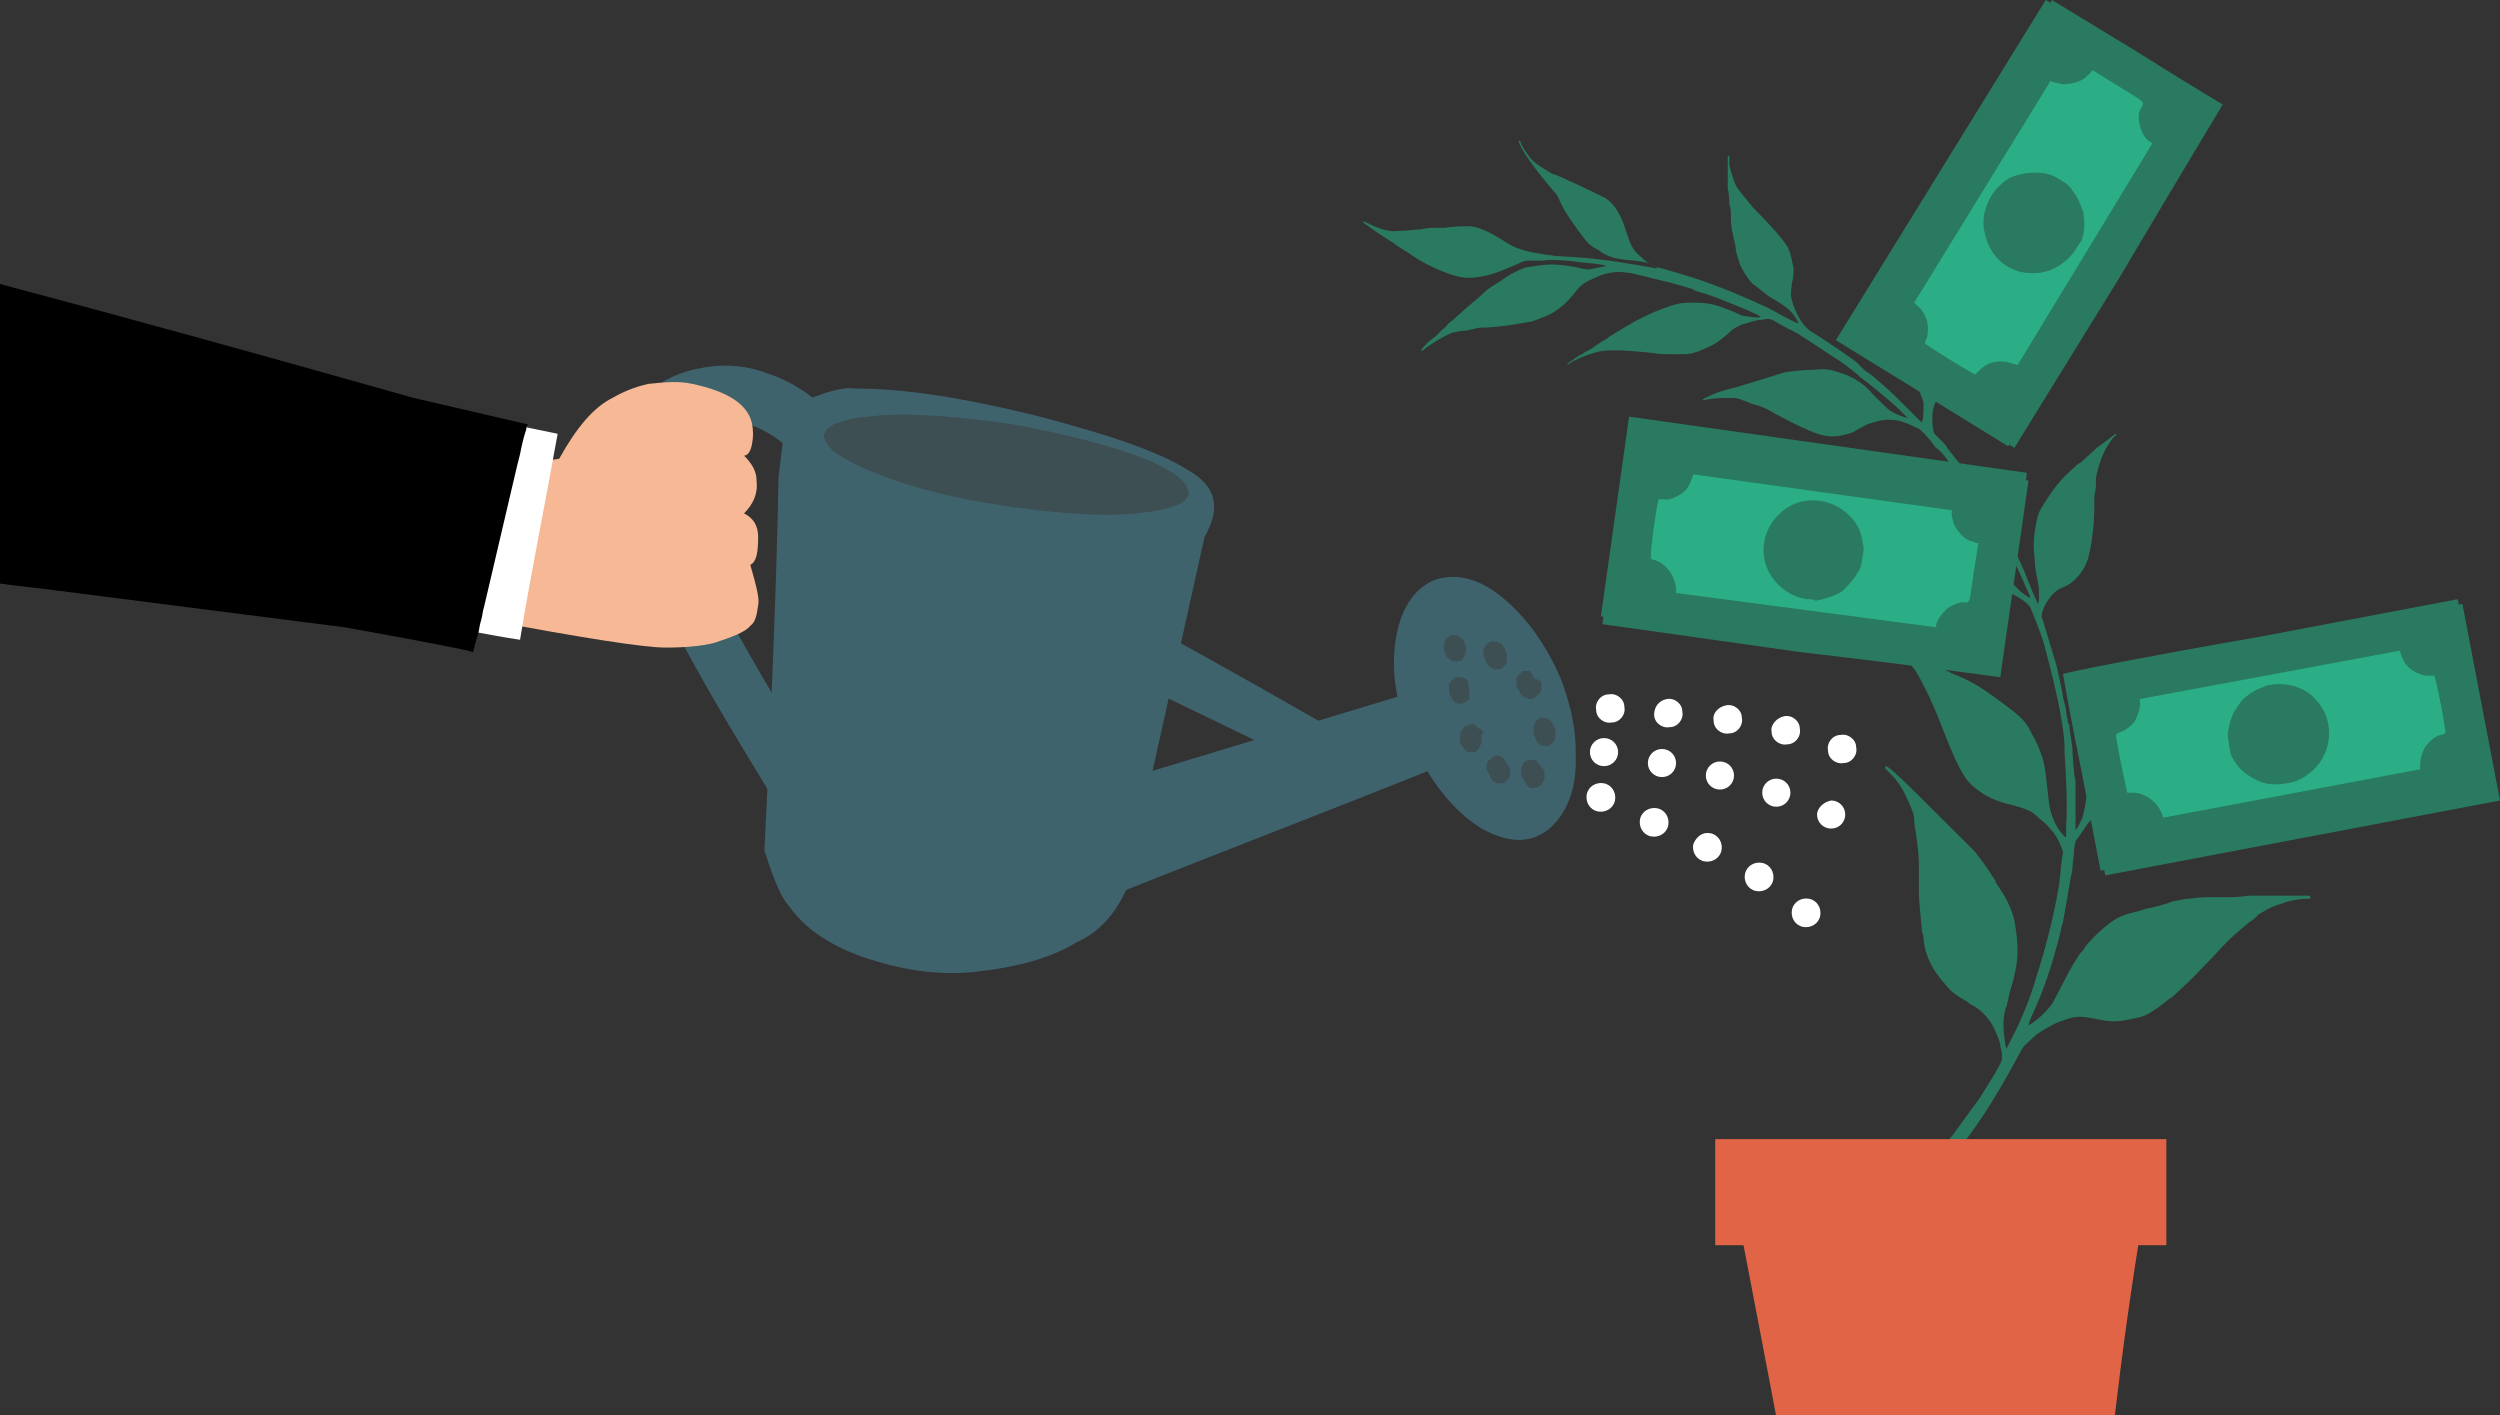 <svg width="242" height="137" viewBox="0 0 242 137" fill="none" xmlns="http://www.w3.org/2000/svg">
<rect x="0" y="0" width="242" height="137" fill="#333333" stroke="none"/>
<g clip-path="url(#clip0)">
<path d="M207.429 117.817L168.308 118.119L170.28 128.39L171.947 137.151H204.699C205.457 130.656 206.367 124.161 207.429 117.817Z" fill="#E06445"/>
<path d="M87.642 49.997C87.793 51.205 87.187 52.413 86.125 52.716C85.064 53.169 83.699 52.716 83.093 51.809C79.454 46.523 76.421 42.293 72.479 41.085C71.266 40.632 69.901 40.632 68.688 40.783C66.413 41.236 64.897 42.595 65.049 45.616C65.352 51.507 71.872 62.383 78.999 74.315C79.757 75.524 79.302 77.034 78.089 77.79C76.876 78.545 75.36 78.092 74.602 76.883C67.778 65.706 60.348 53.32 59.894 45.767C59.59 39.725 63.381 36.403 67.778 35.647C69.901 35.194 72.175 35.345 74.147 36.1C80.06 37.913 84.002 43.955 87.338 48.788L82.638 50.601C82.335 49.242 83.396 47.882 84.761 47.731C86.125 47.58 87.49 48.637 87.642 49.997Z" fill="#3E636D"/>
<path d="M45.034 59.664L46.853 59.966C56.557 61.779 62.319 62.685 64.442 62.685C66.413 62.685 67.93 62.534 69.143 62.232C70.962 61.627 72.175 61.174 72.63 60.57C73.085 60.268 73.237 59.664 73.388 58.606C73.54 58.002 73.237 56.794 72.63 54.679C73.237 54.377 73.388 53.471 73.388 51.961C73.388 50.903 72.933 50.148 72.024 49.695C72.933 48.788 73.388 47.731 73.237 46.523C73.237 45.617 72.782 44.861 72.024 44.106C72.327 44.106 72.63 43.804 72.782 43.049C72.933 42.293 72.933 41.689 72.782 40.934C72.327 39.121 70.507 37.913 67.02 37.158C65.655 36.856 64.291 37.007 62.774 37.158C61.41 37.46 60.348 37.913 59.287 38.517C57.467 39.423 55.799 41.387 54.131 44.408L47.915 45.314L45.034 59.664Z" fill="#F6B895"/>
<path d="M109.021 86.097L116.603 51.96C118.271 49.09 117.664 46.976 114.935 45.465C112.054 43.653 107.05 41.991 100.075 40.179C93.252 38.517 87.642 37.611 82.79 37.611C81.88 37.46 80.515 37.762 78.544 38.517C77.179 39.272 76.421 40.33 75.966 41.991C75.815 42.293 75.663 43.653 75.36 46.221C75.208 54.981 74.753 67.065 73.995 82.321C74.905 85.191 75.663 87.003 76.421 87.758C77.786 89.722 80.06 91.384 83.396 92.592C87.338 93.951 90.826 94.405 94.162 94.103C98.407 93.649 101.743 92.743 104.169 91.233C106.292 90.326 107.96 88.514 109.021 86.097Z" fill="#3E636D"/>
<path d="M109.476 65.857L125.094 73.409C126.61 72.503 127.975 71.748 129.491 70.841C123.729 67.518 117.816 64.195 112.054 61.023L109.476 65.857Z" fill="#3E636D"/>
<path d="M108.566 75.524L137.527 66.763C137.982 69.331 138.589 71.748 139.044 74.315C127.672 78.847 116.299 83.227 104.927 87.758L108.566 75.524Z" fill="#3E636D"/>
<path d="M136.618 71.597L137.376 73.258C139.044 76.43 141.167 78.847 143.441 80.206C145.867 81.566 147.99 81.717 149.809 80.357C151.477 78.998 152.539 76.732 152.539 73.711C152.539 72.654 152.539 71.748 152.387 70.539L152.084 68.878C151.781 67.82 151.477 66.612 151.022 65.555C149.506 62.081 147.535 59.513 145.261 57.7C142.986 55.888 140.712 55.434 138.74 56.19C136.769 57.096 135.556 59.059 135.101 61.929C134.647 64.95 135.101 68.122 136.618 71.597Z" fill="#3E636D"/>
<path d="M53.98 41.991L49.583 41.085L45.185 40.179C43.972 46.825 42.608 53.622 41.395 60.268C44.427 60.872 47.308 61.476 50.341 61.929C51.402 55.434 52.767 48.788 53.98 41.991Z" fill="white"/>
<path d="M0 27.491V56.492C2.274 56.794 3.791 56.945 3.791 56.945L33.358 60.721C40.94 62.081 45.64 62.987 45.792 63.138C45.944 62.534 46.095 61.929 46.247 61.476C46.398 61.023 46.398 60.57 46.55 60.117L45.034 59.815L46.55 60.117C46.702 59.664 46.702 59.211 46.853 58.758C47.915 54.226 48.976 49.695 50.038 45.163L50.341 43.955C50.492 43.2 50.644 42.444 50.947 41.538L49.583 41.236L50.947 41.538C50.947 41.387 50.947 41.236 51.099 41.085L40.03 38.517C24.564 34.137 11.372 30.512 0 27.491Z" fill="black"/>
<path d="M141.925 62.685V62.836C141.925 63.138 141.773 63.44 141.622 63.742C141.47 64.044 141.167 64.044 140.712 64.044C140.409 63.893 140.105 63.742 139.954 63.44C139.802 63.138 139.65 62.685 139.802 62.383C139.802 62.081 139.954 61.778 140.257 61.627C140.409 61.476 140.712 61.476 141.015 61.476C141.318 61.627 141.47 61.778 141.622 61.929C141.622 62.081 141.773 62.081 141.773 62.232V62.383C141.925 62.383 141.925 62.534 141.925 62.685Z" fill="#3D4F53"/>
<path d="M142.228 66.763V66.914C142.228 67.065 142.228 67.216 142.228 67.367V67.518C142.228 67.518 142.228 67.669 142.076 67.82C141.925 67.971 141.621 68.122 141.318 68.122C141.015 68.122 140.712 67.971 140.56 67.669C140.408 67.367 140.257 67.065 140.257 66.763C140.257 66.612 140.257 66.461 140.257 66.31C140.257 66.159 140.408 66.008 140.408 66.008C140.408 66.008 140.408 65.856 140.56 65.856C140.712 65.706 140.712 65.706 140.863 65.554H141.015C141.015 65.554 141.167 65.554 141.318 65.554C141.621 65.554 141.925 65.706 142.076 65.856C142.076 66.159 142.228 66.461 142.228 66.763Z" fill="#3D4F53"/>
<path d="M143.441 71.445V71.596C143.441 71.898 143.29 72.201 143.138 72.503L142.986 72.654C142.835 72.805 142.835 72.805 142.683 72.805C142.531 72.805 142.38 72.805 142.38 72.805C142.228 72.805 142.077 72.805 142.077 72.805C142.077 72.805 141.925 72.805 141.925 72.654C141.773 72.654 141.773 72.503 141.622 72.352C141.47 72.201 141.47 72.049 141.318 71.898V71.748C141.318 71.596 141.318 71.445 141.318 71.445C141.318 71.143 141.318 70.841 141.622 70.539C141.773 70.237 142.077 70.237 142.38 70.086C142.531 70.086 142.683 70.086 142.835 70.237C142.835 70.237 142.986 70.237 142.986 70.388C143.138 70.539 143.138 70.539 143.29 70.539L143.441 70.69C143.441 70.69 143.593 70.841 143.593 70.992C143.29 71.143 143.441 71.294 143.441 71.445Z" fill="#3D4F53"/>
<path d="M146.17 74.466V74.617C146.17 74.769 146.17 74.919 146.17 75.07C146.17 75.222 146.019 75.373 146.019 75.373C146.019 75.373 146.019 75.524 145.867 75.524C145.867 75.675 145.716 75.675 145.564 75.826C145.412 75.826 145.261 75.826 145.109 75.826C144.806 75.826 144.503 75.675 144.351 75.373C144.199 75.07 144.048 74.768 143.896 74.466C143.896 74.315 143.896 74.164 143.896 74.013C143.896 74.013 143.896 73.862 144.048 73.711C144.048 73.711 144.048 73.56 144.199 73.56C144.351 73.409 144.351 73.409 144.351 73.409C144.351 73.409 144.503 73.409 144.503 73.258C144.654 73.258 144.654 73.107 144.806 73.107C145.109 73.107 145.412 73.258 145.564 73.409C145.564 73.409 145.716 73.56 145.716 73.711C145.716 73.711 145.867 73.862 145.867 74.013C146.019 74.013 146.019 74.164 146.17 74.466Z" fill="#3D4F53"/>
<path d="M149.506 74.768V74.919C149.506 75.07 149.506 75.222 149.506 75.373C149.506 75.524 149.355 75.675 149.355 75.675C149.355 75.826 149.203 75.826 149.203 75.977C149.051 76.128 148.748 76.279 148.445 76.279C148.293 76.279 148.142 76.279 148.142 76.279C148.142 76.279 147.99 76.279 147.99 76.128C147.838 76.128 147.838 75.977 147.687 75.826C147.687 75.826 147.535 75.675 147.535 75.524C147.535 75.524 147.535 75.373 147.384 75.373C147.384 75.222 147.232 75.07 147.232 74.919C147.232 74.768 147.232 74.466 147.232 74.466C147.232 74.315 147.384 74.164 147.384 74.013C147.535 73.711 147.838 73.56 148.142 73.56C148.142 73.56 148.293 73.56 148.445 73.56H148.597C148.748 73.56 148.748 73.711 148.9 73.862C149.051 74.013 149.203 74.164 149.203 74.315C149.506 74.466 149.506 74.617 149.506 74.768Z" fill="#3D4F53"/>
<path d="M150.568 70.841V70.992C150.568 71.144 150.568 71.294 150.568 71.446C150.568 71.597 150.416 71.597 150.416 71.748C150.416 71.899 150.264 71.899 150.264 71.899C150.113 72.05 150.113 72.05 149.961 72.201H149.809C149.658 72.201 149.506 72.201 149.506 72.201C149.203 72.201 148.9 72.05 148.748 71.748C148.596 71.446 148.445 71.144 148.445 70.841C148.445 70.69 148.445 70.539 148.445 70.388C148.445 70.237 148.596 70.086 148.596 69.935C148.748 69.784 148.748 69.633 148.9 69.633C149.051 69.633 149.051 69.482 149.203 69.482H149.355C149.658 69.482 149.961 69.633 150.113 69.784C150.416 70.237 150.568 70.539 150.568 70.841Z" fill="#3D4F53"/>
<path d="M149.203 66.159V66.31C149.203 66.461 149.203 66.612 149.203 66.763C149.203 66.914 149.051 67.065 149.051 67.065C149.051 67.216 148.9 67.216 148.9 67.216C148.748 67.367 148.748 67.367 148.596 67.518C148.445 67.518 148.293 67.669 148.142 67.669C147.99 67.669 147.838 67.669 147.687 67.518C147.687 67.518 147.535 67.518 147.383 67.367L147.232 67.216C147.08 67.065 147.08 66.914 147.08 66.914C147.08 66.914 147.08 66.763 146.928 66.763C146.928 66.612 146.777 66.461 146.777 66.31C146.777 66.159 146.777 66.008 146.777 65.857C146.777 65.555 146.928 65.404 146.928 65.404C147.08 65.252 147.232 65.102 147.232 65.102C147.383 65.102 147.383 64.95 147.383 64.95H147.535C147.535 64.95 147.687 64.95 147.838 64.95H147.99C148.142 64.95 148.142 65.102 148.293 65.252C148.445 65.404 148.445 65.555 148.445 65.555C148.445 65.555 148.445 65.706 148.596 65.706C149.203 65.857 149.203 66.008 149.203 66.159Z" fill="#3D4F53"/>
<path d="M145.867 63.44V63.591C145.867 63.893 145.867 63.893 145.867 64.044C145.867 64.195 145.867 64.195 145.716 64.346C145.716 64.497 145.564 64.497 145.564 64.497C145.412 64.799 145.109 64.799 144.806 64.799C144.654 64.799 144.503 64.799 144.351 64.648C144.199 64.497 144.048 64.497 144.048 64.346C143.744 64.044 143.744 63.742 143.593 63.44C143.593 63.289 143.593 63.138 143.593 62.987C143.593 62.836 143.744 62.685 143.744 62.534C143.896 62.383 144.048 62.232 144.048 62.232C144.199 62.232 144.199 62.081 144.351 62.081C144.351 62.081 144.503 62.081 144.654 62.081C144.957 62.081 145.109 62.232 145.412 62.383C145.716 62.836 145.867 63.138 145.867 63.44Z" fill="#3D4F53"/>
<path d="M155.723 67.216C156.481 67.065 157.239 67.669 157.239 68.425C157.391 69.18 156.784 69.935 156.026 69.935C155.268 70.086 154.51 69.482 154.51 68.727C154.358 67.971 154.965 67.216 155.723 67.216ZM161.333 67.669C162.091 67.518 162.85 68.123 162.85 68.878C163.001 69.633 162.395 70.388 161.637 70.388C160.878 70.539 160.12 69.935 160.12 69.18C160.12 68.425 160.575 67.82 161.333 67.669ZM167.095 68.273C167.853 68.123 168.611 68.727 168.611 69.482C168.763 70.237 168.157 70.992 167.398 70.992C166.64 71.143 165.882 70.539 165.882 69.784C165.731 69.029 166.337 68.425 167.095 68.273ZM172.705 69.331C173.464 69.18 174.222 69.784 174.222 70.539C174.373 71.294 173.767 72.05 173.009 72.05C172.251 72.201 171.492 71.597 171.492 70.841C171.341 70.237 171.947 69.482 172.705 69.331ZM178.164 71.143C178.922 70.992 179.68 71.597 179.68 72.352C179.832 73.107 179.225 73.862 178.467 73.862C177.709 74.013 176.951 73.409 176.951 72.654C176.799 71.899 177.406 71.143 178.164 71.143Z" fill="white"/>
<path d="M155.268 71.446C156.026 71.446 156.633 72.05 156.633 72.805C156.633 73.56 156.026 74.164 155.268 74.164C154.51 74.164 153.904 73.56 153.904 72.805C153.904 72.05 154.51 71.446 155.268 71.446ZM160.879 72.503C161.637 72.503 162.243 73.107 162.243 73.862C162.243 74.618 161.637 75.222 160.879 75.222C160.12 75.222 159.514 74.618 159.514 73.862C159.514 73.107 160.12 72.503 160.879 72.503ZM166.489 73.711C167.247 73.711 167.853 74.316 167.853 75.071C167.853 75.826 167.247 76.43 166.489 76.43C165.731 76.43 165.124 75.826 165.124 75.071C165.124 74.316 165.731 73.711 166.489 73.711ZM171.947 75.373C172.706 75.373 173.312 75.977 173.312 76.732C173.312 77.487 172.706 78.092 171.947 78.092C171.189 78.092 170.583 77.487 170.583 76.732C170.583 75.977 171.189 75.373 171.947 75.373ZM177.254 77.487C178.013 77.487 178.619 78.092 178.619 78.847C178.619 79.602 178.013 80.206 177.254 80.206C176.496 80.206 175.89 79.602 175.89 78.847C175.89 78.243 176.496 77.638 177.254 77.487Z" fill="white"/>
<path d="M155.268 75.826C156.026 75.977 156.481 76.732 156.33 77.487C156.178 78.243 155.42 78.696 154.662 78.545C153.904 78.394 153.449 77.638 153.6 76.883C153.752 76.128 154.51 75.675 155.268 75.826ZM160.424 78.243C161.182 78.394 161.637 79.149 161.485 79.904C161.333 80.659 160.575 81.112 159.817 80.961C159.059 80.81 158.604 80.055 158.756 79.3C158.907 78.545 159.666 78.091 160.424 78.243ZM165.579 80.659C166.337 80.81 166.792 81.566 166.64 82.321C166.489 83.076 165.731 83.529 164.973 83.378C164.214 83.227 163.759 82.472 163.911 81.717C164.214 80.961 164.821 80.508 165.579 80.659ZM170.583 83.529C171.341 83.68 171.796 84.436 171.644 85.191C171.493 85.946 170.734 86.399 169.976 86.248C169.218 86.097 168.763 85.342 168.915 84.587C169.066 83.831 169.825 83.378 170.583 83.529ZM175.132 87.003C175.89 87.154 176.345 87.91 176.193 88.665C176.041 89.42 175.283 89.873 174.525 89.722C173.767 89.571 173.312 88.816 173.464 88.061C173.615 87.305 174.374 86.852 175.132 87.003Z" fill="white"/>
<path d="M147.08 13.594C147.08 13.594 147.232 13.745 147.232 13.896C147.383 14.198 147.535 14.501 147.99 15.105C148.445 15.709 148.9 16.011 149.658 16.464C150.113 16.766 150.416 16.917 150.568 16.917C150.568 16.917 151.326 17.219 151.932 17.521C153.297 18.126 154.813 18.881 155.42 19.183C156.33 19.787 156.936 20.845 157.391 22.355C157.846 23.714 157.997 24.168 158.907 24.923C159.514 25.527 160.12 25.829 160.878 25.98C161.94 26.282 163.456 26.735 163.911 26.886C166.64 27.793 168.763 28.699 171.038 29.756C172.251 30.36 172.402 30.512 173.312 30.965C174.222 31.418 174.222 31.418 173.767 30.663C173.312 30.058 173.16 29.907 172.251 29.303C171.796 29.001 171.189 28.699 171.038 28.548C170.583 28.246 169.976 27.642 169.673 27.491C169.066 26.886 168.611 25.98 168.46 25.678C168.157 24.772 168.005 24.319 168.005 23.866C167.702 22.506 167.55 22.053 167.55 20.996C167.55 20.542 167.55 20.089 167.398 19.787C167.398 19.485 167.398 18.881 167.247 18.277C167.247 17.672 167.247 17.219 167.247 17.068C167.247 16.917 167.247 16.464 167.247 15.86C167.247 15.709 167.247 15.558 167.247 15.407C167.247 15.256 167.247 15.105 167.247 15.105C167.247 14.954 167.398 15.105 167.398 15.256C167.398 15.407 167.398 15.709 167.398 15.86C167.398 16.011 167.55 16.615 167.702 17.068C168.005 17.975 168.005 17.975 168.46 18.579C169.37 19.636 169.37 19.787 170.128 20.542C171.341 21.751 172.554 23.11 173.009 23.866C173.312 24.319 173.464 25.225 173.615 25.98C173.615 26.282 173.615 26.886 173.464 27.34C173.312 28.548 173.312 28.699 173.615 29.605C174.07 30.814 174.677 31.72 175.435 32.173C176.496 32.777 179.529 34.892 179.68 35.043C179.68 35.043 179.832 35.194 179.984 35.345C180.135 35.496 180.287 35.647 180.287 35.647C180.287 35.647 180.59 35.949 180.893 36.1C181.5 36.553 182.865 37.762 183.471 38.366C183.623 38.517 183.926 38.819 184.078 38.97C184.381 39.272 185.746 40.632 185.897 40.783C186.049 40.934 186.049 40.934 186.049 40.783C186.2 40.632 186.2 39.574 186.2 39.121C186.2 38.819 186.049 38.517 185.442 37.007C184.684 35.345 184.684 35.043 184.533 34.288C184.381 33.835 184.381 32.626 184.533 32.324C184.533 32.022 184.987 31.116 185.291 30.36C185.442 30.058 185.594 29.756 185.594 29.605C185.746 29.303 186.2 28.548 186.807 27.944C187.11 27.642 187.413 27.189 187.717 26.886C188.172 26.282 189.233 25.074 189.536 24.923C189.688 24.772 189.84 24.621 189.991 24.319C190.446 23.866 190.598 23.714 190.294 24.168C189.991 24.621 189.688 25.225 189.536 25.829C189.385 26.433 189.385 26.433 189.385 27.189C189.385 27.491 189.385 27.793 189.385 27.944C189.385 28.548 189.536 29.454 189.84 30.965C189.84 31.116 189.991 31.418 189.991 31.72C189.991 32.022 189.991 32.173 190.143 32.324C190.143 32.626 190.294 33.381 190.294 33.986C190.446 35.043 190.143 35.647 189.688 36.553C189.385 37.007 188.93 37.46 188.475 37.762C187.717 38.215 187.262 38.819 187.11 39.725C186.959 40.481 187.11 41.84 187.262 41.991C187.262 41.991 187.565 42.293 187.868 42.595C188.172 42.897 188.475 43.2 188.475 43.351C188.627 43.502 188.93 43.955 189.688 44.861C189.84 45.012 189.991 45.314 189.991 45.314C190.143 45.465 190.294 45.767 190.598 46.069C192.114 48.184 193.479 50.299 194.995 53.32C195.298 53.773 195.905 55.132 196.36 56.341C196.966 57.851 197.269 58.455 197.269 58.455C197.421 58.304 197.421 57.096 197.269 56.341C197.118 55.736 196.966 54.679 196.966 54.377C196.814 52.715 196.814 52.111 197.118 50.601C197.269 49.695 197.421 49.392 198.331 48.033C199.241 46.674 199.847 46.069 201.212 44.861C201.363 44.861 201.667 44.559 201.97 44.257C202.728 43.653 202.88 43.351 203.183 43.2C204.244 42.444 204.699 41.991 204.851 41.991V42.142C204.851 42.142 204.548 42.293 204.396 42.595C203.789 43.351 203.335 44.408 203.031 45.616C202.88 46.069 202.88 46.523 202.88 46.523C202.88 46.523 202.88 46.825 202.88 47.127C202.88 47.429 202.728 47.882 202.728 48.184C202.728 48.335 202.728 48.788 202.728 49.241C202.728 50.903 202.425 53.018 202.121 54.075C201.818 55.132 200.908 56.341 199.847 56.794C198.937 57.096 198.482 57.7 198.028 58.455C197.573 59.362 197.573 59.664 197.724 59.966C197.876 60.419 198.634 62.987 199.089 64.497C199.241 65.252 199.544 66.461 199.695 67.367C199.695 67.669 199.847 67.971 199.847 68.122C199.999 68.424 199.999 69.331 200.15 69.633C200.15 69.784 200.15 70.086 200.302 70.086C200.302 70.388 200.454 71.294 200.605 72.352C200.605 72.805 200.757 75.373 200.908 75.524C200.908 75.675 200.908 75.826 200.908 75.826C200.908 76.581 200.908 77.94 200.908 78.394C200.908 78.545 200.908 78.847 200.908 78.998C200.908 79.149 200.908 79.451 200.908 79.753C200.908 80.055 200.908 80.357 200.908 80.357C200.908 80.357 201.06 80.206 201.212 79.904C201.363 79.602 201.515 79.3 201.515 79.3C201.667 78.998 201.97 77.487 202.121 76.128C202.273 75.222 202.576 73.711 203.031 72.805C203.335 71.898 204.244 70.388 204.699 70.086C205.154 69.633 206.064 68.878 207.277 67.971C207.58 67.82 207.883 67.518 207.883 67.518C208.035 67.367 208.187 67.216 208.338 67.216C208.793 66.914 209.551 66.461 212.281 65.252C212.887 64.95 213.645 64.648 213.949 64.346C214.707 63.893 217.739 62.685 217.891 62.685C217.891 62.685 217.739 62.836 217.436 62.987C216.526 63.44 216.071 63.742 215.465 64.497C214.858 65.101 214.555 65.403 214.252 66.008C214.252 66.008 213.949 66.612 213.645 67.065C213.342 67.669 212.736 68.878 212.281 69.784C211.219 72.201 210.006 74.617 209.4 75.373C208.945 76.128 208.49 76.43 207.429 77.185C206.67 77.638 205.912 77.94 204.699 78.243C203.789 78.394 203.789 78.394 203.335 78.696C202.728 78.998 202.273 79.451 201.97 79.904C201.667 80.357 201.06 81.263 200.908 81.415C200.908 81.566 200.757 82.019 200.757 82.472C200.757 82.925 200.605 83.68 200.605 84.133C200.605 84.436 200.454 84.889 200.454 84.889C200.454 84.889 199.847 88.514 199.695 89.269C199.695 89.42 199.544 89.571 199.544 89.722C199.544 89.873 199.392 90.477 199.241 91.082C198.634 93.347 197.876 95.764 196.814 98.03C196.511 98.634 196.36 99.238 196.36 99.238C196.511 99.238 197.724 98.332 198.179 97.728C198.634 97.275 198.786 96.972 199.695 95.16C200.302 93.951 201.363 92.139 201.515 92.139C201.515 92.139 201.667 91.988 201.818 91.686C202.273 91.082 203.183 90.175 203.941 89.571C204.851 88.816 205.609 88.514 206.974 88.212C207.429 88.061 207.883 87.91 208.035 87.91C208.793 87.758 209.855 87.456 210.158 87.305C210.764 87.154 211.522 87.003 211.674 87.003C212.129 87.003 212.736 86.852 213.494 86.852C213.949 86.852 214.403 86.852 214.707 86.852C215.01 86.852 215.162 86.852 215.313 86.852C215.465 86.852 215.616 86.852 215.768 86.852C216.678 86.852 217.588 86.701 217.739 86.701C217.891 86.701 218.194 86.701 218.497 86.701C218.801 86.701 219.104 86.701 219.256 86.701C219.407 86.701 219.71 86.701 220.014 86.701C220.317 86.701 220.62 86.701 220.62 86.701C220.772 86.701 221.075 86.701 221.378 86.701C221.682 86.701 222.137 86.701 222.288 86.701C222.44 86.701 222.743 86.701 222.895 86.701C223.046 86.701 223.198 86.701 223.35 86.701C223.501 86.701 223.653 86.701 223.653 86.852C223.653 87.003 223.653 87.003 223.198 87.003C222.591 87.003 221.682 87.154 220.923 87.456C220.317 87.608 220.014 87.758 219.407 88.061C218.952 88.363 218.497 88.514 218.497 88.665C218.497 88.665 218.194 88.967 217.739 89.269C216.071 90.628 215.616 91.082 214.1 92.743C212.887 93.951 212.584 94.405 210.916 95.915C210.613 96.217 210.309 96.519 210.006 96.67C209.096 97.426 208.642 97.728 207.883 98.181C207.277 98.483 206.974 98.483 206.367 98.634C205.002 98.936 204.244 98.936 202.88 98.634C201.363 98.332 200.908 98.332 199.695 98.785C198.786 99.087 198.028 99.54 197.118 100.144C196.663 100.598 195.905 101.202 195.753 101.504C193.63 105.431 191.962 108.301 189.536 111.322C188.93 112.077 187.11 114.192 186.959 114.343C186.959 114.343 186.807 114.494 186.504 114.796C185.897 115.551 184.684 116.609 184.684 116.609C184.684 116.609 184.533 116.306 184.381 116.004C184.229 115.551 184.229 115.4 184.229 115.4C184.229 115.4 184.381 115.249 184.533 115.098C184.684 114.947 184.836 114.796 184.987 114.494C186.2 113.286 187.565 111.624 189.081 109.811C189.536 109.207 190.901 107.244 191.507 106.488C192.569 104.827 193.782 102.863 193.782 102.561C193.782 102.41 193.782 102.259 193.782 101.957C193.782 101.806 193.63 101.353 193.63 101.202C193.63 100.749 192.872 99.087 192.569 98.785C192.266 98.332 191.659 97.728 191.356 97.577C191.204 97.425 190.749 97.275 190.446 96.972C189.385 96.368 188.93 96.066 188.323 95.311C186.959 93.8 186.352 92.441 186.2 90.93C186.2 90.779 186.2 90.477 186.049 90.175C185.897 88.363 185.746 87.003 185.746 86.55C185.746 86.399 185.746 85.795 185.746 85.191C185.746 84.587 185.746 83.982 185.746 83.831C185.746 83.68 185.746 83.529 185.746 83.378C185.746 82.925 185.594 81.566 185.442 80.508C185.291 79.904 185.291 79.3 185.291 79.149C185.291 78.696 184.381 76.732 184.078 76.279C183.623 75.524 183.319 75.222 182.865 74.768C182.41 74.315 182.41 74.315 182.561 74.164C182.713 74.164 183.471 74.768 185.442 76.732C185.594 76.883 186.049 77.336 186.352 77.638C186.959 78.243 186.959 78.243 187.413 78.696C187.565 78.847 188.172 79.451 188.778 80.055C189.385 80.659 189.991 81.263 190.143 81.415C190.749 82.019 190.749 82.019 191.204 82.472C191.507 82.925 192.266 83.831 192.72 84.587C192.872 84.889 193.175 85.191 193.175 85.342C193.175 85.493 193.479 85.795 193.63 86.097C193.782 86.399 194.085 86.701 194.085 86.852C194.388 87.305 194.843 88.363 194.995 89.118C195.45 91.686 195.45 93.196 194.54 96.066C194.388 96.821 194.237 97.426 194.237 97.426C194.085 97.577 193.934 98.634 193.934 98.936C193.934 99.691 193.934 99.842 194.085 100.9C194.085 101.202 194.237 101.504 194.237 101.504C194.237 101.504 194.692 100.598 195.298 99.389C195.905 98.03 196.511 96.67 197.118 94.556C197.876 92.29 198.786 88.816 199.241 86.097C199.392 85.191 199.392 85.04 199.544 83.529L199.695 82.472L199.544 82.019C199.241 81.263 198.937 80.659 198.028 79.753C197.876 79.602 197.118 78.998 196.814 78.696C196.36 78.394 195.905 78.243 194.843 77.94C193.479 77.638 192.266 77.185 191.204 76.279C190.143 75.524 189.385 74.013 187.868 70.086C186.959 67.669 185.897 65.706 185.442 64.95C184.684 63.893 183.471 62.987 182.258 62.383C181.955 62.231 181.955 62.231 181.955 62.081C181.955 62.081 183.016 62.383 183.926 62.836C184.078 62.987 184.684 63.138 185.291 63.44C186.2 63.893 187.413 64.346 188.778 65.101C189.081 65.252 189.536 65.403 189.84 65.555C191.204 66.159 192.114 66.763 193.934 68.122C195.753 69.482 196.056 69.784 196.663 70.992C197.269 72.05 197.421 72.503 197.724 73.409C198.027 74.466 198.028 75.07 198.331 77.638C198.482 78.696 198.786 79.753 199.695 80.81C199.999 81.112 199.999 81.112 199.999 80.961C199.999 80.81 199.999 80.357 199.999 80.055C200.15 77.94 199.999 75.07 199.847 72.805C199.847 72.503 199.847 72.201 199.847 72.05C199.847 71.898 199.695 70.388 199.544 69.633C199.241 67.669 198.482 64.648 197.876 62.383C197.573 61.325 196.663 59.059 196.511 58.757C196.208 58.304 195.147 57.549 194.085 57.247C193.327 56.945 192.569 57.096 191.659 57.398C190.598 57.7 189.385 57.7 188.323 57.549C187.717 57.398 187.413 57.247 186.807 56.794C186.2 56.341 184.078 54.679 183.774 54.226C183.623 54.075 183.471 53.924 183.319 53.773C183.168 53.622 183.016 53.622 183.016 53.471C182.561 52.867 181.955 52.413 180.742 51.507C179.832 50.752 179.074 50.45 178.164 50.299C177.558 50.148 176.496 49.997 176.496 50.148C176.345 50.148 176.041 50.148 176.193 49.997C176.193 49.997 176.345 49.997 176.648 49.846C176.951 49.846 177.254 49.846 177.709 49.695C178.012 49.695 178.316 49.695 178.467 49.695C178.619 49.695 178.771 49.695 179.074 49.695C179.529 49.695 180.59 49.695 180.893 49.695C181.045 49.695 181.197 49.695 181.348 49.695C181.5 49.695 181.652 49.695 181.803 49.695C182.41 49.695 182.561 49.695 182.865 49.695C183.016 49.695 183.168 49.695 183.319 49.695C183.471 49.695 183.623 49.695 183.774 49.695C183.926 49.695 184.078 49.695 184.229 49.695C185.291 49.695 187.11 49.846 188.778 50.299C189.84 50.45 190.143 50.752 191.053 51.356C192.114 52.111 192.569 52.565 193.327 53.773C193.479 53.924 194.085 55.283 194.54 56.039C194.692 56.19 194.843 56.643 195.147 56.794C195.45 57.247 196.36 57.851 196.511 57.851C196.511 57.851 196.511 57.851 196.511 57.7C196.511 57.7 196.208 57.096 195.905 56.341C194.54 53.32 192.872 50.299 191.053 47.882C190.901 47.731 190.749 47.429 190.598 47.278C190.294 46.976 189.688 46.069 189.233 45.465C189.081 45.163 188.778 44.861 188.627 44.71C188.475 44.408 187.717 43.502 187.413 43.351C187.413 43.351 187.11 43.048 186.959 42.746C185.897 41.538 185.897 41.538 185.139 41.236C184.229 40.783 183.623 40.632 182.865 40.632C182.106 40.632 181.652 40.783 180.742 41.085C179.529 41.689 179.529 41.84 178.922 41.991C177.861 42.293 177.103 42.293 176.496 42.142C175.586 41.991 173.464 40.934 171.796 40.028C171.341 39.725 170.431 39.272 169.673 39.121C168.46 38.668 168.308 38.517 167.702 38.517C166.792 38.517 166.034 38.517 165.276 38.668C165.124 38.668 164.821 38.819 164.821 38.668C164.821 38.668 165.579 38.215 166.489 37.913C166.944 37.762 167.55 37.611 168.157 37.46C169.673 37.007 172.099 36.251 172.554 36.1C173.009 35.949 174.677 35.798 175.586 35.798C176.951 35.647 177.254 35.798 178.619 36.251C179.68 36.705 180.439 37.158 181.348 38.215C181.652 38.517 181.955 38.819 181.955 38.819C181.955 38.819 182.258 39.121 182.41 39.272C182.561 39.423 182.865 39.725 183.168 39.877C183.623 40.179 184.684 40.481 184.684 40.481C184.684 40.481 184.533 40.33 184.381 40.179C184.229 40.028 183.926 39.725 183.774 39.574C183.168 38.97 180.59 36.855 180.135 36.553C179.984 36.553 179.984 36.402 179.984 36.402C179.984 36.402 178.922 35.496 178.012 34.892C176.799 34.137 174.828 32.777 174.07 32.324C173.767 32.173 173.312 31.871 173.16 31.871C173.009 31.72 172.554 31.569 172.099 31.267C171.341 30.814 171.341 30.814 170.431 30.965C169.976 30.965 169.218 31.267 168.611 31.418C168.005 31.72 167.853 31.72 167.247 32.324C166.185 33.23 165.882 33.381 164.821 33.835C163.759 34.288 163.608 34.288 162.091 34.288C161.03 34.288 160.727 34.288 159.665 34.137C156.784 33.835 155.268 33.835 154.358 34.137C153.752 34.288 152.236 34.892 151.932 35.194C151.629 35.496 151.629 35.345 151.932 35.043C152.236 34.892 152.69 34.439 153.145 34.288C153.297 34.137 153.6 33.986 153.903 33.835C154.207 33.684 154.51 33.381 154.813 33.23C154.965 33.079 155.42 32.928 155.723 32.626C158.149 31.116 158.756 30.814 160.12 30.209C161.94 29.454 162.698 29.303 163.456 29.303C163.608 29.303 163.911 29.303 164.214 29.303C165.124 29.303 166.034 29.454 167.095 29.907C167.55 30.058 168.308 30.36 168.46 30.512C169.066 30.663 170.431 30.814 170.431 30.663C170.431 30.512 166.034 28.699 164.972 28.397C164.366 28.246 163.911 28.095 163.759 27.944C163.759 27.944 163.153 27.793 162.698 27.642C162.091 27.491 161.637 27.34 161.637 27.34C161.485 27.34 158.604 26.584 157.846 26.433C156.633 26.282 156.633 26.282 155.723 26.433C154.965 26.584 154.358 26.886 153.752 27.189C153.145 27.491 152.842 27.793 152.387 28.397C151.781 29.152 151.326 29.605 150.416 30.209C149.961 30.512 148.748 30.965 148.293 31.116C147.383 31.267 145.715 31.569 145.412 31.569C144.048 31.72 143.593 31.72 143.289 31.72C142.986 31.72 142.683 31.871 142.531 31.871C142.38 31.871 142.076 32.022 141.621 32.022C141.318 32.022 140.863 32.173 140.712 32.173C140.105 32.324 138.589 33.23 137.831 33.835C137.679 33.986 137.528 33.986 137.528 33.986C137.528 33.986 137.679 33.684 137.982 33.381C138.134 33.23 138.286 33.079 138.286 33.079C138.437 32.928 138.741 32.777 139.044 32.475C139.347 32.173 139.65 31.871 139.65 31.871C139.65 31.871 139.954 31.72 140.105 31.418C140.257 31.267 140.863 30.814 141.318 30.36C142.683 29.152 143.289 28.699 143.744 28.246C144.199 27.793 144.654 27.642 146.17 26.584C146.777 26.282 147.535 25.829 148.142 25.829C149.961 25.527 150.416 25.527 152.387 25.829C153.6 26.131 153.752 26.131 154.358 25.98C154.965 25.829 155.42 25.829 155.42 25.678C155.42 25.678 154.662 25.527 152.842 25.376C152.236 25.225 149.658 25.074 149.506 25.225C149.506 25.225 149.355 25.225 149.203 25.225C148.9 25.225 148.748 25.225 148.142 25.225C147.687 25.225 147.535 25.225 146.625 25.678C144.502 26.584 143.896 26.735 142.531 26.886C141.773 26.886 141.621 26.886 141.015 26.735C139.802 26.433 137.831 25.527 136.769 24.772C136.163 24.319 135.253 23.866 134.95 23.563C133.737 22.808 131.917 21.6 131.917 21.449H132.069C133.282 22.053 134.343 22.506 135.405 22.355C136.163 22.355 137.073 22.204 137.528 22.204C138.286 22.053 138.437 22.053 138.741 22.053C138.892 22.053 139.044 22.053 139.195 22.053C139.347 22.053 139.499 22.053 139.802 22.053C140.712 21.902 141.773 21.902 142.228 21.902C142.986 21.902 144.351 22.506 145.715 23.412C146.777 24.168 148.142 24.47 150.568 24.772C153.449 24.923 154.813 25.074 156.784 25.376C157.694 25.527 159.665 25.829 160.272 25.98C160.575 25.98 160.423 25.829 159.969 25.678C159.362 25.376 159.362 25.376 158.149 25.225C156.33 25.074 155.723 24.923 154.662 24.168C153.752 23.714 153.6 23.412 152.69 22.204C151.629 20.694 151.477 20.542 150.719 18.881C147.687 15.407 146.777 13.594 147.08 13.594C146.929 13.594 146.929 13.594 147.08 13.594Z" fill="#297A60"/>
<path d="M214.252 10.573C214.403 10.271 214.555 10.12 214.555 10.12C214.555 10.12 210.764 7.854 206.215 4.985L198.028 0L187.868 16.464L177.709 32.928L186.049 38.064L194.388 43.2L204.548 26.735C209.248 18.881 213.19 12.386 214.252 10.573ZM207.732 13.896L201.06 24.621L194.388 35.345L207.732 13.896ZM191.962 19.183C191.962 19.183 191.962 19.032 191.962 19.183V19.183ZM197.724 7.854L184.533 29.303L191.053 18.579L197.724 7.854Z" fill="#297A60"/>
<path d="M215.162 10.12C215.162 10.12 211.371 7.854 206.822 4.985L198.634 0L188.475 16.615L178.316 33.079L186.656 38.215L194.995 43.351L205.154 26.886C210.613 17.672 215.162 10.12 215.162 10.12ZM194.692 35.194C193.782 34.892 193.024 34.892 192.114 35.345C191.811 35.496 191.508 35.647 191.356 35.949C191.204 36.1 191.053 36.251 191.053 36.251C190.901 36.251 186.201 33.382 186.201 33.23C186.201 33.23 186.201 32.928 186.352 32.777C186.504 32.324 186.656 31.418 186.352 30.965C186.201 30.36 185.746 29.907 185.442 29.605L185.139 29.303L191.659 18.579L198.179 7.854L198.634 8.006C198.937 8.157 199.241 8.157 199.392 8.157C200.151 8.157 201.212 7.854 201.818 7.25C201.97 7.099 202.122 6.948 202.122 6.948L202.273 6.797L204.699 8.308C207.429 9.969 207.277 9.818 206.974 10.422C206.822 10.875 206.822 11.48 206.822 12.084C206.974 12.688 207.429 13.443 207.884 13.745L208.035 13.896L201.364 24.621L194.692 35.345V35.194Z" fill="#297A60"/>
<path d="M201.363 23.412C201.667 22.657 201.818 21.6 201.515 20.694C201.363 19.787 201.06 19.183 200.454 18.579C200.15 18.126 199.999 17.975 199.241 17.522C198.482 17.069 198.331 17.069 197.724 16.917C196.511 16.615 195.45 16.766 194.388 17.37C192.569 18.277 191.507 20.543 191.811 22.506C192.266 24.923 194.388 26.584 196.663 26.433C198.937 26.433 200.605 25.225 201.363 23.412Z" fill="#297A60"/>
<path d="M200.909 24.168C199.999 25.527 198.483 26.433 196.966 26.433C194.54 26.584 192.569 24.923 192.114 22.506C191.811 21.298 192.114 20.089 192.721 19.032C193.175 18.277 193.782 17.672 194.54 17.219C195.602 16.766 196.663 16.615 197.876 16.766C198.483 16.917 198.634 16.917 199.392 17.37C200.15 17.824 200.302 17.975 200.605 18.428C201.212 19.183 201.363 19.787 201.667 20.542C201.818 21.449 201.818 22.355 201.515 23.261C201.212 23.714 201.06 23.866 200.909 24.168ZM208.338 13.896L208.187 13.745C207.732 13.594 207.277 12.839 207.125 12.084C206.974 11.48 206.974 10.875 207.277 10.422C207.58 9.818 207.732 9.969 205.003 8.308L202.577 6.797L202.425 6.948C202.425 6.948 202.273 7.25 202.122 7.25C201.667 7.854 200.605 8.157 199.696 8.157C199.544 8.157 199.089 8.005 198.937 8.005L198.483 7.854L185.291 29.303L185.594 29.605C186.049 29.907 186.352 30.512 186.504 30.965C186.655 31.418 186.655 32.324 186.504 32.777C186.352 32.928 186.352 33.23 186.352 33.23C186.352 33.382 191.053 36.251 191.204 36.251C191.204 36.251 191.356 36.1 191.508 35.949C191.659 35.798 191.962 35.496 192.266 35.345C193.024 34.892 193.934 34.892 194.843 35.194L195.298 35.345L208.338 13.896Z" fill="#2BAE86"/>
<path d="M200.757 65.555C200.454 65.555 200.15 65.706 200.15 65.706C200.15 65.706 200.909 70.086 201.97 75.222L203.789 84.738L222.895 81.112L242 77.487L240.18 67.971L238.361 58.455L219.256 62.081C210.31 63.742 202.728 65.101 200.757 65.555ZM207.58 68.122L220.014 65.857L232.447 63.591L207.58 68.122ZM209.703 79.602L234.57 74.919L222.137 77.185L209.703 79.602Z" fill="#297A60"/>
<path d="M199.696 65.252C199.696 65.252 200.454 69.633 201.515 74.769L203.335 84.284L222.44 80.659L241.545 77.034L239.726 67.518L237.906 58.002L218.801 61.627C208.338 63.44 199.847 65.101 199.696 65.252ZM232.144 63.44C232.447 64.346 233.054 64.95 233.964 65.252C234.267 65.403 234.57 65.403 234.874 65.403C235.177 65.403 235.328 65.403 235.328 65.403C235.48 65.555 236.541 70.992 236.39 70.992C236.39 70.992 236.087 71.143 235.935 71.143C235.48 71.294 234.722 71.899 234.419 72.352C234.115 72.805 233.964 73.409 233.964 74.013V74.466L221.53 76.732L209.097 78.998L208.945 78.545C208.793 78.243 208.642 77.941 208.49 77.789C208.035 77.185 206.974 76.581 206.216 76.581C206.064 76.581 205.761 76.581 205.761 76.581H205.609L205.003 73.711C204.396 70.539 204.396 70.841 205.003 70.69C205.457 70.539 205.912 70.086 206.367 69.633C206.671 69.029 206.974 68.273 206.822 67.669V67.518L219.256 65.252L231.689 62.987L232.144 63.44Z" fill="#297A60"/>
<path d="M218.952 66.612C218.194 66.914 217.285 67.518 216.83 68.273C216.375 69.029 216.072 69.633 215.92 70.388C215.768 70.992 215.768 71.143 215.92 72.05C216.072 72.956 216.072 73.107 216.375 73.56C216.981 74.617 217.891 75.373 218.952 75.675C220.924 76.43 223.35 75.675 224.563 74.013C226.079 72.05 225.927 69.482 224.259 67.669C222.895 66.31 220.772 65.857 218.952 66.612Z" fill="#297A60"/>
<path d="M219.71 66.31C221.227 66.008 223.046 66.461 224.108 67.669C225.776 69.331 225.927 72.05 224.411 74.013C223.653 74.92 222.591 75.675 221.378 75.826C220.469 75.977 219.559 75.977 218.801 75.675C217.739 75.222 216.83 74.618 216.223 73.56C215.92 73.107 215.92 72.956 215.768 72.05C215.617 71.143 215.617 70.992 215.768 70.388C215.92 69.482 216.223 68.878 216.678 68.273C217.133 67.518 218.043 66.914 218.801 66.612C219.256 66.461 219.407 66.31 219.71 66.31ZM207.125 67.669V67.82C207.277 68.273 206.974 69.18 206.67 69.784C206.367 70.237 205.761 70.69 205.306 70.841C204.699 71.143 204.699 70.69 205.306 73.862L205.912 76.732H206.064C206.215 76.732 206.367 76.732 206.519 76.732C207.277 76.732 208.187 77.185 208.793 77.941C208.945 78.092 209.096 78.394 209.248 78.696L209.4 79.149L234.267 74.466V74.013C234.267 73.56 234.419 72.956 234.722 72.352C235.025 71.899 235.632 71.294 236.238 71.143C236.39 71.143 236.693 70.992 236.693 70.992C236.845 70.841 235.783 65.555 235.632 65.404C235.632 65.404 235.328 65.404 235.177 65.404C234.873 65.404 234.57 65.404 234.267 65.252C233.357 64.95 232.751 64.346 232.447 63.44L232.296 62.987L207.125 67.669Z" fill="#2BAE86"/>
<path d="M192.872 64.799C193.175 64.799 193.479 64.799 193.479 64.799C193.479 64.799 194.085 60.419 194.843 55.283L196.208 45.767L176.951 43.048L157.694 40.33L156.33 49.997L154.965 59.664L174.222 62.383C183.168 63.44 190.749 64.497 192.872 64.799ZM187.262 60.117L174.677 58.304L162.091 56.492L187.262 60.117ZM188.778 48.637L163.759 45.163L176.345 46.976L188.778 48.637Z" fill="#297A60"/>
<path d="M193.63 65.555C193.63 65.555 194.237 61.174 194.995 56.039L196.36 46.523L177.103 43.804L157.846 41.085L156.481 50.752L155.116 60.419L174.373 63.138C184.836 64.346 193.63 65.555 193.63 65.555ZM162.395 56.794C162.395 55.888 161.94 55.132 161.182 54.528C160.878 54.377 160.575 54.226 160.423 54.075C160.12 54.075 159.969 53.924 159.969 53.924C159.969 53.773 160.727 48.335 160.727 48.184C160.727 48.184 161.03 48.184 161.182 48.184C161.637 48.184 162.546 47.882 163.001 47.58C163.456 47.278 163.759 46.674 163.911 46.221L164.063 45.767L176.648 47.58L189.081 49.393V49.846C189.081 50.148 189.081 50.45 189.233 50.601C189.536 51.356 190.294 52.111 191.053 52.413C191.204 52.413 191.356 52.565 191.507 52.565H191.659L191.204 55.434C190.749 58.606 190.901 58.304 190.143 58.304C189.688 58.304 189.081 58.606 188.626 58.909C188.172 59.362 187.565 60.117 187.565 60.57V60.721L174.98 58.909L162.395 57.096V56.794Z" fill="#297A60"/>
<path d="M175.89 58.002C176.8 58.002 177.709 57.7 178.468 57.096C179.226 56.643 179.681 56.038 179.984 55.283C180.287 54.679 180.287 54.679 180.439 53.773C180.59 52.867 180.59 52.715 180.439 52.262C180.135 51.054 179.529 50.148 178.771 49.392C177.103 48.033 174.677 48.033 173.009 49.09C171.038 50.45 170.28 53.018 171.341 55.132C172.099 56.945 173.919 58.153 175.89 58.002Z" fill="#297A60"/>
<path d="M174.98 58.002C173.464 57.851 171.947 56.794 171.189 55.283C170.128 53.169 170.886 50.601 172.857 49.242C173.919 48.486 175.132 48.335 176.193 48.486C177.103 48.637 177.861 48.939 178.619 49.544C179.529 50.299 180.135 51.205 180.287 52.413C180.439 53.018 180.439 53.169 180.287 53.924C180.135 54.83 180.135 54.981 179.832 55.434C179.377 56.19 178.922 56.643 178.316 57.247C177.558 57.7 176.648 58.002 175.738 58.153C175.586 58.002 175.283 58.002 174.98 58.002ZM187.414 60.721V60.57C187.414 60.117 188.02 59.362 188.475 58.908C188.93 58.606 189.536 58.304 189.991 58.304C190.749 58.304 190.598 58.606 191.053 55.434L191.508 52.565H191.356C191.204 52.565 191.053 52.413 190.901 52.413C190.143 52.262 189.385 51.356 189.081 50.601C189.081 50.45 188.93 49.997 188.93 49.846V49.392L163.911 45.919L163.759 46.372C163.608 46.825 163.305 47.429 162.85 47.731C162.395 48.033 161.637 48.486 161.03 48.335C160.878 48.335 160.575 48.335 160.575 48.335C160.424 48.335 159.665 53.773 159.817 54.075C159.817 54.075 159.969 54.226 160.272 54.226C160.575 54.377 160.878 54.528 161.03 54.679C161.788 55.283 162.091 56.039 162.243 56.945V57.398L187.414 60.721Z" fill="#2BAE86"/>
<path d="M166.034 110.265H187.869H209.703V120.536H166.034V110.265Z" fill="#E06445"/>
<path d="M115.086 47.882L114.783 48.335C113.873 49.242 111.447 49.695 107.657 49.846C103.866 49.846 99.469 49.392 94.313 48.486C89.461 47.58 85.822 46.372 82.941 45.012C82.031 44.559 81.273 44.106 80.818 43.804L80.212 43.2C79.909 42.746 79.757 42.444 79.757 41.991L80.06 41.538L80.667 41.085L81.576 40.783L82.638 40.481L84.002 40.33L85.519 40.179C89.006 40.028 93.1 40.33 98.104 41.085C103.108 41.991 107.202 43.048 110.386 44.257C113.57 45.465 115.086 46.674 115.086 47.882Z" fill="#3D4F53"/>
</g>
<defs>
<clipPath id="clip0">
<rect width="242" height="137" fill="white"/>
</clipPath>
</defs>
</svg>
